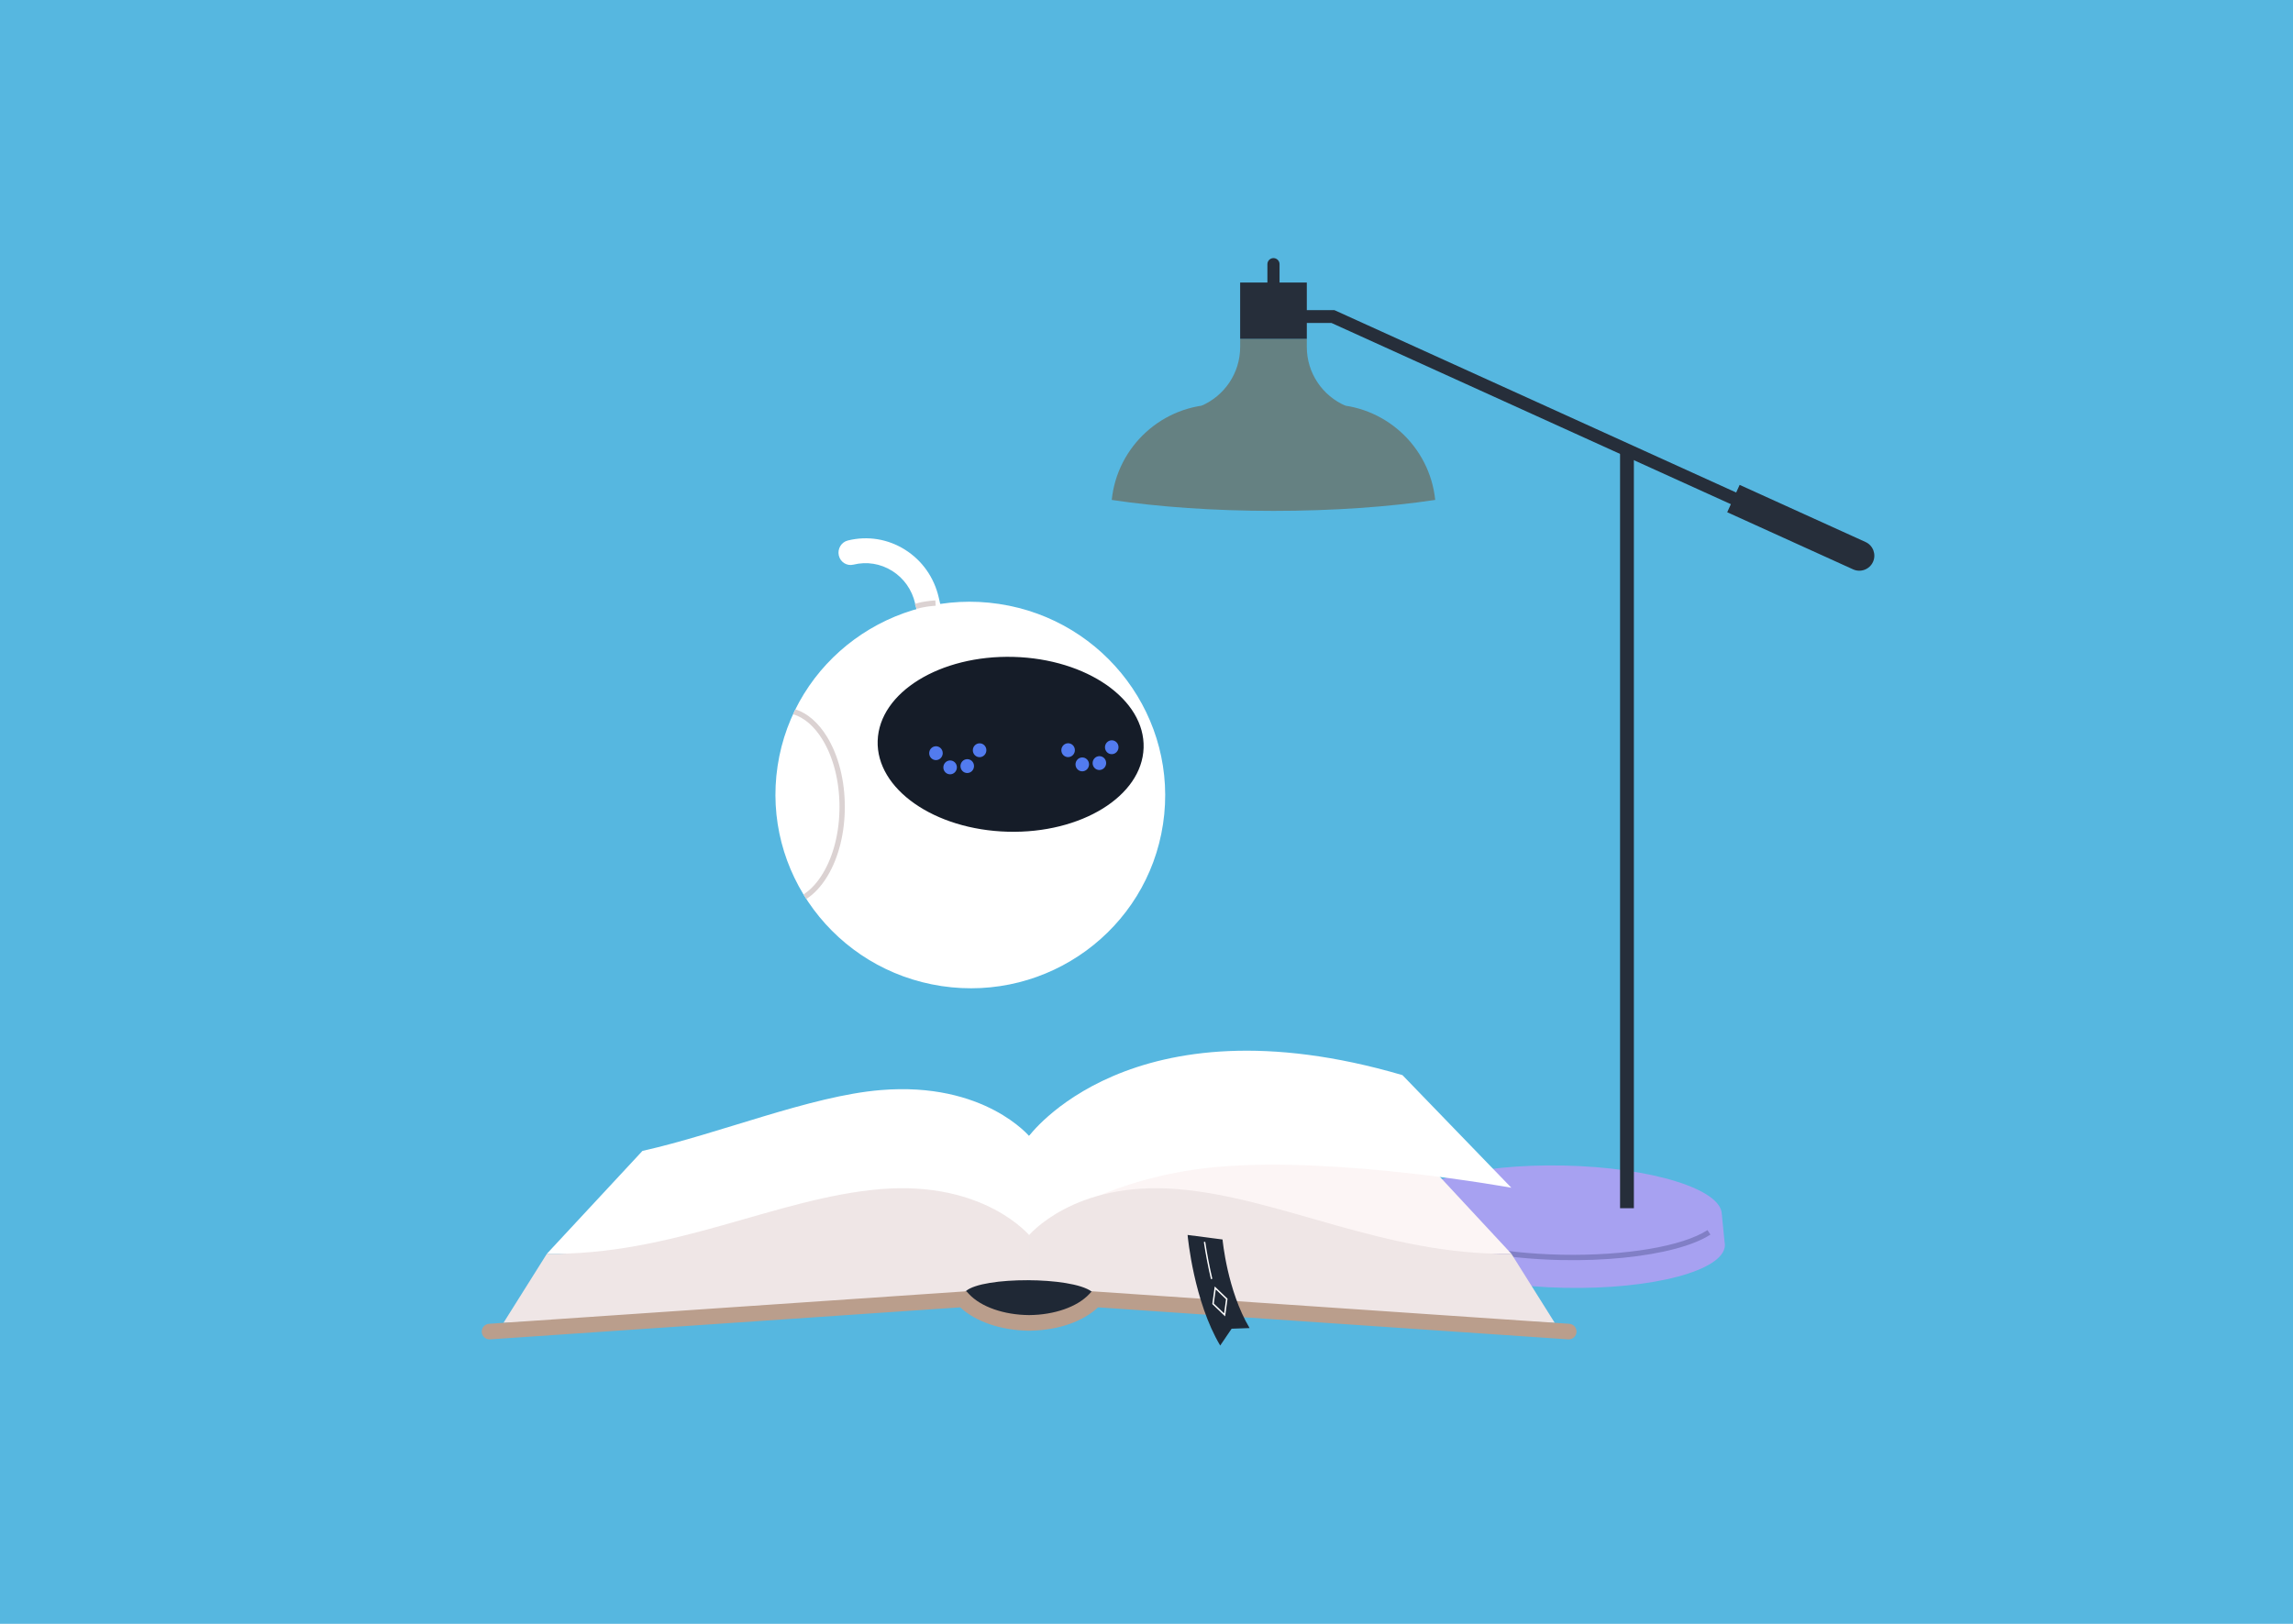<?xml version="1.0" encoding="UTF-8"?>
<svg id="Layer_1" data-name="Layer 1" xmlns="http://www.w3.org/2000/svg" viewBox="0 0 2400 1700">
  <defs>
    <style>
      .cls-1 {
        fill: #fff;
      }

      .cls-2 {
        fill: #efe6e6;
      }

      .cls-3 {
        fill: #fcf5f5;
      }

      .cls-4 {
        fill: #658182;
      }

      .cls-5 {
        fill: #ba9e8c;
      }

      .cls-6 {
        fill: #a7a1f1;
      }

      .cls-7 {
        fill: #dbd2d2;
      }

      .cls-8 {
        fill: #1f2835;
      }

      .cls-9 {
        fill: #151c28;
      }

      .cls-10 {
        fill: #527bef;
      }

      .cls-11 {
        fill: #262e3a;
      }

      .cls-12 {
        fill: #56b7e0;
      }

      .cls-13 {
        fill: #817fc6;
      }
    </style>
  </defs>
  <rect class="cls-12" width="2400" height="1700"/>
  <g>
    <g>
      <g>
        <path class="cls-6" d="m1471.62,1296.75l-3.2-31.89,45.68.93c30.78-9.34,75.59-14.71,125.39-13.7,49.8,1.02,94.35,8.22,124.73,18.81l37.98.78,2.89,28.83c.2,1.01.33,2.03.31,3.06-.54,26.55-75.7,46.54-167.87,44.65-92.17-1.89-166.45-24.93-165.91-51.48Z"/>
        <ellipse class="cls-6" cx="1635.3" cy="1268.28" rx="48.07" ry="166.92" transform="translate(333.85 2877.3) rotate(-88.83)"/>
        <path class="cls-13" d="m1699.3,1316.71c40-4.01,73.01-12.55,90.93-24.23l-3.06-4.7c-26.11,17.01-86.08,27.12-152.79,25.76-61.93-1.27-117.92-12.18-146.13-28.48l-2.81,4.86c28.98,16.75,86,27.95,148.82,29.24,22.76.47,44.79-.41,65.03-2.44Z"/>
      </g>
      <g>
        <path class="cls-4" d="m1274.43,423.44h116.94c57.65,0,105.07,43.79,110.81,99.93-48.2,7.24-106.48,11.47-169.28,11.47s-121.08-4.23-169.28-11.47c5.74-56.13,53.16-99.93,110.81-99.93Z"/>
        <path class="cls-11" d="m1326.54,313.24h12.72v-36.68c0-3.51-2.85-6.36-6.36-6.36h0c-3.51,0-6.36,2.85-6.36,6.36v36.68Z"/>
        <rect class="cls-11" x="1695.66" y="468.94" width="14.46" height="795.93"/>
        <polygon class="cls-11" points="1916.42 575.38 1922.38 563.38 1396.69 324.68 1355.91 324.68 1355.91 338.08 1393.54 338.08 1916.42 575.38"/>
        <g>
          <path class="cls-4" d="m1367.79,354.74v8.49c0,27.59,16.68,51.28,40.51,61.55l-75.39,48.78-75.39-48.78c23.83-10.27,40.51-33.96,40.51-61.55v-8.49h69.77Z"/>
          <rect class="cls-11" x="1298.02" y="295.78" width="69.77" height="58.96"/>
        </g>
      </g>
      <path class="cls-11" d="m1960.4,588.24h0c3.59-7.91.09-17.23-7.82-20.82l-131.76-59.8-13,28.64,131.76,59.8c7.91,3.59,17.23.09,20.82-7.82Z"/>
    </g>
    <g>
      <g>
        <path class="cls-3" d="m1076.23,1190.32s47.29-58.21,156.43-49.11c73.74,6.15,168.69,45.69,249.19,63.66l100.04,107.69h-506.57l.91-122.24Z"/>
        <path class="cls-1" d="m1078.05,1190.32s-47.29-58.21-156.43-49.11c-73.74,6.15-168.69,45.69-249.19,63.66l-100.04,107.69h506.57l-.91-122.24Z"/>
        <path class="cls-1" d="m1076.23,1294s71.42-61.22,198.26-72.38c126.85-11.15,307.4,21.83,307.4,21.83l-114.01-117.92c-285.57-83.67-391.65,64.79-391.65,64.79v103.68Z"/>
        <path class="cls-2" d="m1076.23,1294s47.29-58.2,156.43-49.11c109.14,9.1,216.45,69.55,349.23,67.68l45.47,72.38-520.21-24.68-30.92-20.79v-45.47Z"/>
        <path class="cls-2" d="m1078.05,1294s-47.29-58.2-156.43-49.11c-109.14,9.1-216.45,69.55-349.23,67.68l-45.47,72.38,520.21-24.68,30.92-20.79v-45.47Z"/>
        <path class="cls-8" d="m1004.04,1362.5s32,22.44,70.28,22.44,74.17-23.61,74.17-23.61c-1.81-3.38-3.12-7.17-6-9.28-21.26-15.64-113.53-15.64-131.37-.54-2.64,3.29-4.99,6.95-7.08,10.99Z"/>
        <path class="cls-5" d="m511.82,1385.88l495.81-33.78,3.89-.27,2.65,2.86c12.52,13.46,36.59,21.88,62.98,22.07,26.39-.19,50.46-8.6,62.98-22.07l2.65-2.86,499.7,34.04c4.51.31,7.91,4.21,7.6,8.71-.29,4.32-3.89,7.62-8.15,7.62-.19,0-.38,0-.56-.02l-492.09-33.52c-15.8,14.9-41.59,23.86-70.32,24.4-.3.03-.59.05-.9.05-.4,0-.8,0-1.2-.01-.21,0-.41.01-.62.01-.15,0-.3-.01-.44-.02-28.5-.46-55.01-9.66-70.77-24.43l-492.1,33.52c-.19.01-.38.02-.56.02-4.26,0-7.86-3.3-8.15-7.62-.31-4.5,3.1-8.41,7.6-8.71Z"/>
      </g>
      <g>
        <path class="cls-8" d="m1277.14,1408.63c-27.58-46.38-33.87-112.96-34.13-115.77l36.58,4.76c.06.61,4.91,53.41,28.29,92.73l-18.79.67-11.95,17.61Z"/>
        <g>
          <path class="cls-1" d="m1282.28,1378.09l-13.41-12.89,2.53-18.43,13.41,12.89-2.52,18.43Zm-11.84-13.43l10.77,10.36,2.03-14.8-10.77-10.36-2.03,14.8Z"/>
          <path class="cls-1" d="m1267.46,1339.13c-2.99-12.8-5.49-25.88-7.44-38.88l1.46-.22c1.95,12.96,4.44,26,7.42,38.76l-1.44.34Z"/>
        </g>
      </g>
    </g>
    <g>
      <path class="cls-1" d="m813.88,801.91c-16.64,110.47,60.19,213.62,171.6,230.4,111.4,16.78,215.19-59.17,231.83-169.65,16.64-110.47-60.19-213.62-171.59-230.39-111.41-16.78-215.2,59.17-231.84,169.64Z"/>
      <g>
        <path class="cls-1" d="m938.82,805.86c1.09.03,2.2-.09,3.33-.36,20.6-5.07,38.1-18.05,49.28-36.52,11.17-18.49,14.68-40.26,9.87-61.32l-18.71-81.97c-4.81-21.06-17.35-38.88-35.32-50.2-17.97-11.3-39.21-14.73-59.83-9.66-6.83,1.68-11.08,8.71-9.48,15.7,1.59,6.98,8.42,11.28,15.26,9.6,13.99-3.45,28.42-1.12,40.63,6.56,12.21,7.68,20.72,19.78,23.99,34.09l18.71,81.97c3.26,14.32.88,29.09-6.71,41.65-7.59,12.54-19.47,21.35-33.47,24.8-6.83,1.68-11.08,8.71-9.49,15.7,1.34,5.84,6.34,9.81,11.94,9.96Z"/>
        <g>
          <path class="cls-9" d="m918.62,775.46c-1.65,50.55,59.31,93.19,136.18,95.26,76.86,2.07,140.51-37.22,142.17-87.76,1.66-50.54-59.32-93.19-136.18-95.26-76.86-2.07-140.5,37.22-142.16,87.76Z"/>
          <g>
            <path class="cls-10" d="m986.72,788.34c-.07-4.01-3.3-7.18-7.21-7.1-3.91.09-7.03,3.41-6.96,7.42.07,4.01,3.3,7.19,7.21,7.1,3.91-.09,7.03-3.42,6.97-7.42Z"/>
            <path class="cls-10" d="m1032.4,785.26c-.06-4.01-3.29-7.18-7.21-7.09-3.92.09-7.03,3.41-6.96,7.41.06,4.01,3.3,7.19,7.21,7.1,3.92-.09,7.03-3.41,6.96-7.43Z"/>
            <path class="cls-10" d="m1019.47,801.85c-.07-4-3.29-7.19-7.21-7.1-3.91.09-7.03,3.41-6.96,7.42.07,4.01,3.29,7.19,7.21,7.1,3.92-.09,7.03-3.41,6.96-7.42Z"/>
            <path class="cls-10" d="m1001.55,803.2c-.07-4-3.3-7.18-7.21-7.09-3.92.09-7.04,3.41-6.97,7.42.07,4.01,3.3,7.18,7.21,7.09,3.91-.08,7.03-3.41,6.97-7.42Z"/>
          </g>
          <g>
            <path class="cls-10" d="m1125.03,785.2c-.06-4.01-3.29-7.18-7.2-7.1-3.91.09-7.03,3.41-6.96,7.42.07,4.01,3.3,7.19,7.21,7.1,3.91-.09,7.03-3.41,6.96-7.42Z"/>
            <path class="cls-10" d="m1170.71,782.12c-.07-4.01-3.3-7.18-7.21-7.1-3.92.09-7.03,3.41-6.96,7.42.07,4,3.29,7.18,7.21,7.09,3.92-.08,7.04-3.41,6.96-7.42Z"/>
            <path class="cls-10" d="m1157.78,798.71c-.07-4.01-3.3-7.19-7.21-7.1-3.91.09-7.04,3.41-6.96,7.42.07,4.01,3.29,7.19,7.2,7.1,3.91-.09,7.04-3.41,6.97-7.42Z"/>
            <path class="cls-10" d="m1139.86,800.07c-.07-4.01-3.3-7.19-7.21-7.1-3.91.08-7.03,3.41-6.96,7.42.07,4.01,3.29,7.19,7.21,7.1,3.92-.09,7.03-3.41,6.96-7.42Z"/>
          </g>
        </g>
      </g>
      <path class="cls-7" d="m843.94,941.13c8.21-5.26,15.71-13.28,22.05-23.77,11.82-19.54,18.31-45.45,18.26-72.95-.05-27.5-6.63-53.39-18.53-72.89-9.12-14.95-20.57-24.85-33.07-28.86l-2.6,5.06c11.56,3.39,22.28,12.59,30.9,26.71,11.37,18.64,17.66,43.49,17.71,69.98.05,26.49-6.15,51.37-17.45,70.05-5.88,9.73-12.77,17.13-20.24,21.92l2.98,4.75Z"/>
      <path class="cls-7" d="m959.65,637.49s5.64-2.33,19.72-3.37l-.41-5.58c-15.23,1.12-21.29,3.71-21.54,3.82l2.24,5.13Z"/>
    </g>
  </g>
</svg>